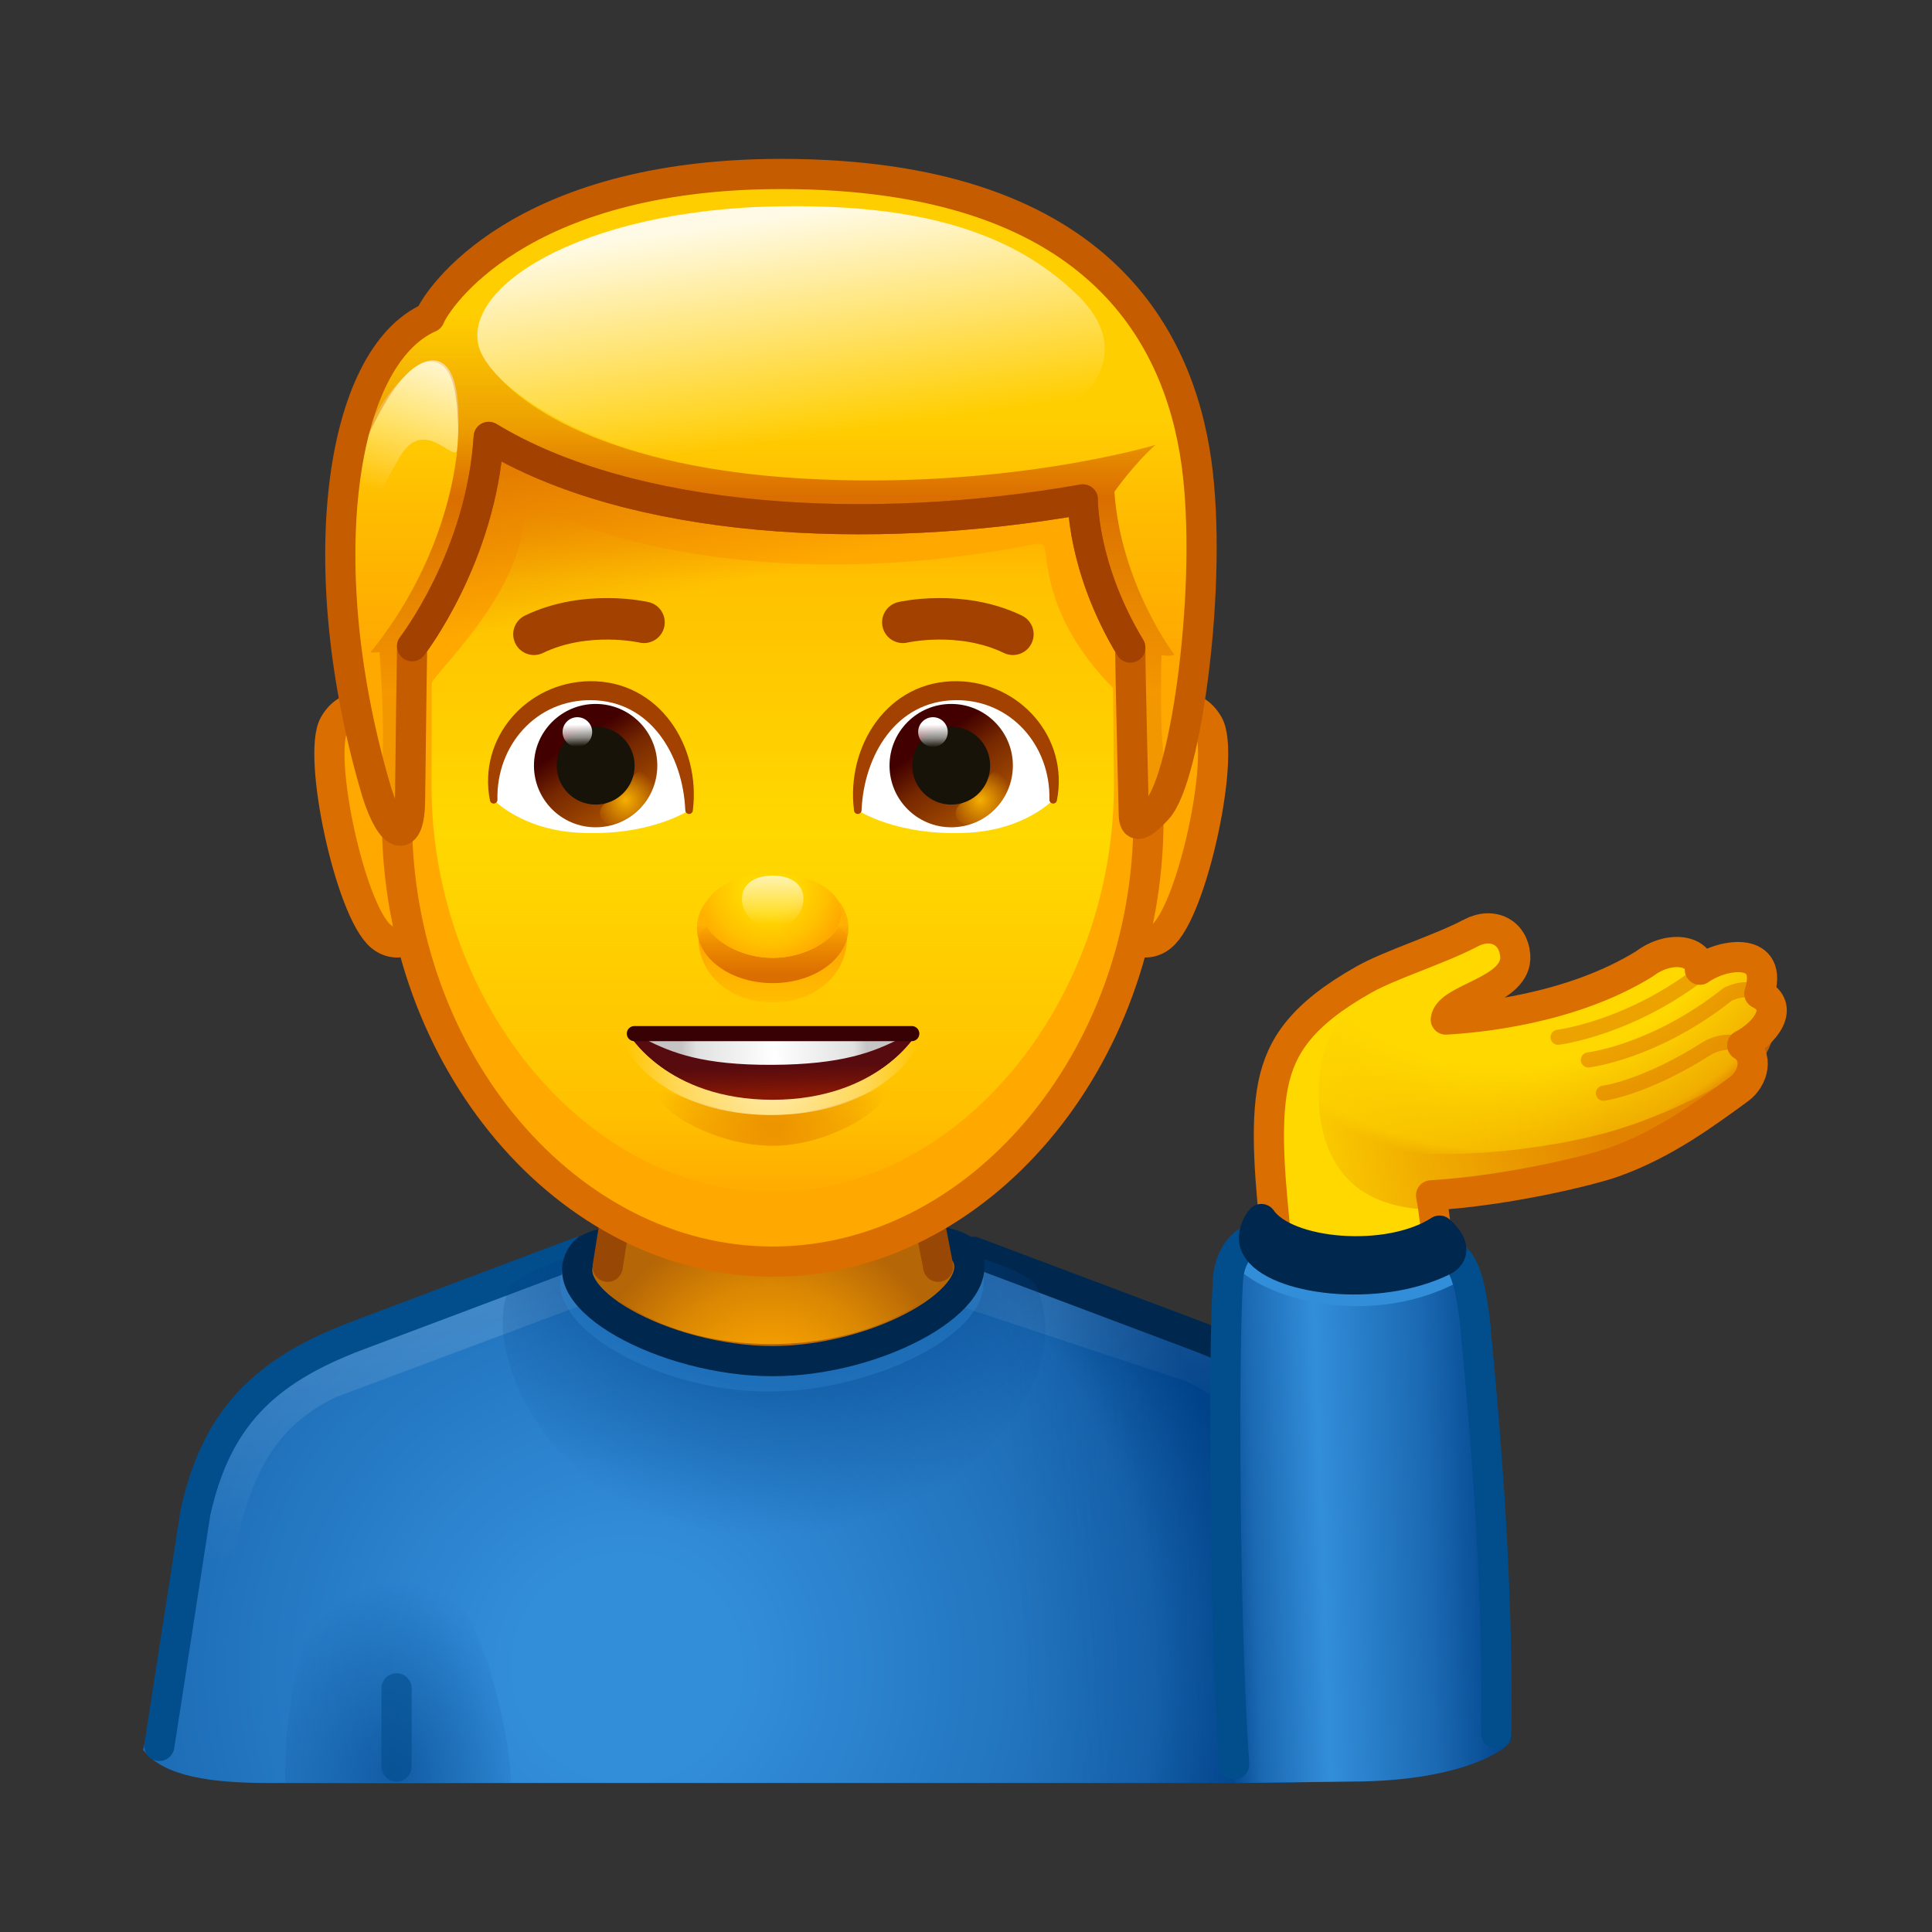 <svg xmlns="http://www.w3.org/2000/svg" xmlns:xlink="http://www.w3.org/1999/xlink" viewBox="0 0 512 512" width="512" height="512" style="width: 100%; height: 100%; transform: translate3d(0,0,0); content-visibility: visible;" preserveAspectRatio="xMidYMid meet"><rect x="0" y="0" width="512" height="512" fill="#333333" stroke="none"/><defs><clipPath id="__lottie_element_2"><rect width="512" height="512" x="0" y="0"></rect></clipPath><linearGradient id="__lottie_element_6" spreadMethod="pad" gradientUnits="userSpaceOnUse" x1="80.512" y1="40.75" x2="167.198" y2="25.959"><stop offset="0%" stop-color="rgb(219,110,0)" stop-opacity="0"></stop><stop offset="42%" stop-color="rgb(219,110,0)" stop-opacity="0.5"></stop><stop offset="100%" stop-color="rgb(219,110,0)" stop-opacity="1"></stop></linearGradient><radialGradient id="__lottie_element_7" spreadMethod="pad" gradientUnits="userSpaceOnUse" cx="142.012" cy="-43" r="95.633" fx="142.012" fy="-43"><stop offset="73%" stop-color="rgb(255,216,0)" stop-opacity="1"></stop><stop offset="96%" stop-color="rgb(255,216,0)" stop-opacity="0.5"></stop><stop offset="100%" stop-color="rgb(255,216,0)" stop-opacity="0"></stop></radialGradient><linearGradient id="__lottie_element_11" spreadMethod="pad" gradientUnits="userSpaceOnUse" x1="142.762" y1="143" x2="66.688" y2="145.653"><stop offset="0%" stop-color="rgb(0,66,137)"></stop><stop offset="26%" stop-color="rgb(26,104,177)"></stop><stop offset="64%" stop-color="rgb(51,142,218)"></stop><stop offset="88%" stop-color="rgb(26,104,177)"></stop><stop offset="100%" stop-color="rgb(0,66,137)"></stop></linearGradient><linearGradient id="__lottie_element_15" spreadMethod="pad" gradientUnits="userSpaceOnUse" x1="-51.238" y1="-5" x2="-51.238" y2="13.731"><stop offset="0%" stop-color="rgb(255,168,0)" stop-opacity="1"></stop><stop offset="66%" stop-color="rgb(255,168,0)" stop-opacity="0.5"></stop><stop offset="100%" stop-color="rgb(255,168,0)" stop-opacity="0"></stop></linearGradient><linearGradient id="__lottie_element_16" spreadMethod="pad" gradientUnits="userSpaceOnUse" x1="-51.238" y1="4" x2="-51.238" y2="-14.568"><stop offset="10%" stop-color="rgb(219,110,0)" stop-opacity="1"></stop><stop offset="51%" stop-color="rgb(219,110,0)" stop-opacity="0.5"></stop><stop offset="80%" stop-color="rgb(219,110,0)" stop-opacity="0"></stop></linearGradient><radialGradient id="__lottie_element_17" spreadMethod="pad" gradientUnits="userSpaceOnUse" cx="-52.238" cy="-21" r="20.677" fx="-52.238" fy="-21"><stop offset="36%" stop-color="rgb(255,168,0)" stop-opacity="0"></stop><stop offset="74%" stop-color="rgb(255,168,0)" stop-opacity="0.5"></stop><stop offset="100%" stop-color="rgb(255,168,0)" stop-opacity="1"></stop></radialGradient><linearGradient id="__lottie_element_18" spreadMethod="pad" gradientUnits="userSpaceOnUse" x1="-51.238" y1="-24" x2="-51.238" y2="-10.991"><stop offset="0%" stop-color="rgb(255,255,255)" stop-opacity="1"></stop><stop offset="50%" stop-color="rgb(255,255,255)" stop-opacity="0.5"></stop><stop offset="100%" stop-color="rgb(255,255,255)" stop-opacity="0"></stop></linearGradient><linearGradient id="__lottie_element_22" spreadMethod="pad" gradientUnits="userSpaceOnUse" x1="-52.238" y1="-152" x2="-52.238" y2="-83.958"><stop offset="10%" stop-color="rgb(255,169,0)" stop-opacity="0"></stop><stop offset="47%" stop-color="rgb(255,169,0)" stop-opacity="0.5"></stop><stop offset="100%" stop-color="rgb(255,169,0)" stop-opacity="1"></stop></linearGradient><linearGradient id="__lottie_element_23" spreadMethod="pad" gradientUnits="userSpaceOnUse" x1="-67.238" y1="-196.25" x2="-58.766" y2="-137.583"><stop offset="0%" stop-color="rgb(255,255,255)" stop-opacity="1"></stop><stop offset="50%" stop-color="rgb(255,255,255)" stop-opacity="0.5"></stop><stop offset="100%" stop-color="rgb(255,255,255)" stop-opacity="0"></stop></linearGradient><linearGradient id="__lottie_element_24" spreadMethod="pad" gradientUnits="userSpaceOnUse" x1="-139.238" y1="-164" x2="-152.181" y2="-124.422"><stop offset="0%" stop-color="rgb(255,255,255)" stop-opacity="1"></stop><stop offset="50%" stop-color="rgb(255,255,255)" stop-opacity="0.5"></stop><stop offset="100%" stop-color="rgb(255,255,255)" stop-opacity="0"></stop></linearGradient><linearGradient id="__lottie_element_25" spreadMethod="pad" gradientUnits="userSpaceOnUse" x1="-52.238" y1="-62" x2="-52.238" y2="-200.148"><stop offset="7%" stop-color="rgb(218,110,0)" stop-opacity="0.3"></stop><stop offset="26%" stop-color="rgb(218,110,0)" stop-opacity="0.65"></stop><stop offset="45%" stop-color="rgb(218,110,0)" stop-opacity="1"></stop><stop offset="58%" stop-color="rgb(218,110,0)" stop-opacity="0.5"></stop><stop offset="80%" stop-color="rgb(218,110,0)" stop-opacity="0"></stop></linearGradient><radialGradient id="__lottie_element_29" spreadMethod="pad" gradientUnits="userSpaceOnUse" cx="-51.238" cy="41" r="31.088" fx="-51.238" fy="41"><stop offset="10%" stop-color="rgb(219,110,0)" stop-opacity="1"></stop><stop offset="66%" stop-color="rgb(219,110,0)" stop-opacity="0.5"></stop><stop offset="100%" stop-color="rgb(219,110,0)" stop-opacity="0"></stop></radialGradient><radialGradient id="__lottie_element_30" spreadMethod="pad" gradientUnits="userSpaceOnUse" cx="-51.488" cy="29" r="39.519" fx="-51.488" fy="29"><stop offset="0%" stop-color="rgb(255,255,255)" stop-opacity="1"></stop><stop offset="62%" stop-color="rgb(255,255,255)" stop-opacity="0.5"></stop><stop offset="100%" stop-color="rgb(255,255,255)" stop-opacity="0"></stop></radialGradient><linearGradient id="__lottie_element_31" spreadMethod="pad" gradientUnits="userSpaceOnUse" x1="-51.238" y1="34" x2="-51.484" y2="24.955"><stop offset="0%" stop-color="rgb(88,11,14)" stop-opacity="0"></stop><stop offset="36%" stop-color="rgb(88,11,14)" stop-opacity="0.5"></stop><stop offset="80%" stop-color="rgb(88,11,14)" stop-opacity="1"></stop></linearGradient><linearGradient id="__lottie_element_32" spreadMethod="pad" gradientUnits="userSpaceOnUse" x1="-75.363" y1="23" x2="-26.294" y2="22.314"><stop offset="0%" stop-color="rgb(198,196,196)"></stop><stop offset="8%" stop-color="rgb(226,225,225)"></stop><stop offset="50%" stop-color="rgb(255,255,255)"></stop><stop offset="93%" stop-color="rgb(226,225,225)"></stop><stop offset="100%" stop-color="rgb(198,196,196)"></stop></linearGradient><linearGradient id="__lottie_element_36" spreadMethod="pad" gradientUnits="userSpaceOnUse" x1="-7.613" y1="-60.5" x2="6.246" y2="-40.501"><stop offset="0%" stop-color="rgb(66,0,0)"></stop><stop offset="37%" stop-color="rgb(118,40,0)"></stop><stop offset="100%" stop-color="rgb(170,80,0)"></stop></linearGradient><radialGradient id="__lottie_element_37" spreadMethod="pad" gradientUnits="userSpaceOnUse" cx="3.762" cy="-44" r="8.717" fx="3.762" fy="-44"><stop offset="0%" stop-color="rgb(246,175,0)" stop-opacity="1"></stop><stop offset="50%" stop-color="rgb(246,175,0)" stop-opacity="0.5"></stop><stop offset="100%" stop-color="rgb(246,175,0)" stop-opacity="0"></stop></radialGradient><linearGradient id="__lottie_element_38" spreadMethod="pad" gradientUnits="userSpaceOnUse" x1="-9.238" y1="-64" x2="-9.171" y2="-57.903"><stop offset="0%" stop-color="rgb(255,255,255)" stop-opacity="1"></stop><stop offset="60%" stop-color="rgb(255,255,255)" stop-opacity="0.5"></stop><stop offset="100%" stop-color="rgb(255,255,255)" stop-opacity="0"></stop></linearGradient><linearGradient id="__lottie_element_39" spreadMethod="pad" gradientUnits="userSpaceOnUse" x1="-101.988" y1="-60.5" x2="-89.254" y2="-40.501"><stop offset="0%" stop-color="rgb(66,0,0)"></stop><stop offset="37%" stop-color="rgb(118,40,0)"></stop><stop offset="100%" stop-color="rgb(170,80,0)"></stop></linearGradient><radialGradient id="__lottie_element_40" spreadMethod="pad" gradientUnits="userSpaceOnUse" cx="-90.238" cy="-44" r="8.717" fx="-90.238" fy="-44"><stop offset="0%" stop-color="rgb(246,175,0)" stop-opacity="1"></stop><stop offset="50%" stop-color="rgb(246,175,0)" stop-opacity="0.5"></stop><stop offset="100%" stop-color="rgb(246,175,0)" stop-opacity="0"></stop></radialGradient><linearGradient id="__lottie_element_41" spreadMethod="pad" gradientUnits="userSpaceOnUse" x1="-103.238" y1="-64" x2="-103.08" y2="-58.2"><stop offset="0%" stop-color="rgb(255,255,255)" stop-opacity="1"></stop><stop offset="60%" stop-color="rgb(255,255,255)" stop-opacity="0.5"></stop><stop offset="100%" stop-color="rgb(255,255,255)" stop-opacity="0"></stop></linearGradient><linearGradient id="__lottie_element_48" spreadMethod="pad" gradientUnits="userSpaceOnUse" x1="-51.238" y1="-132.5" x2="-51.238" y2="62.288"><stop offset="6%" stop-color="rgb(255,216,0)" stop-opacity="0"></stop><stop offset="15%" stop-color="rgb(255,216,0)" stop-opacity="0.5"></stop><stop offset="50%" stop-color="rgb(255,216,0)" stop-opacity="1"></stop><stop offset="88%" stop-color="rgb(255,216,0)" stop-opacity="0.5"></stop><stop offset="100%" stop-color="rgb(255,216,0)" stop-opacity="0"></stop></linearGradient><linearGradient id="__lottie_element_49" spreadMethod="pad" gradientUnits="userSpaceOnUse" x1="-74.238" y1="-157.5" x2="-57.607" y2="-77.355"><stop offset="0%" stop-color="rgb(219,110,0)" stop-opacity="1"></stop><stop offset="38%" stop-color="rgb(219,110,0)" stop-opacity="0.5"></stop><stop offset="70%" stop-color="rgb(219,110,0)" stop-opacity="0"></stop></linearGradient><radialGradient id="__lottie_element_56" spreadMethod="pad" gradientUnits="userSpaceOnUse" cx="-51.988" cy="118" r="50.125" fx="-51.988" fy="118"><stop offset="20%" stop-color="rgb(255,168,0)" stop-opacity="1"></stop><stop offset="66%" stop-color="rgb(255,168,0)" stop-opacity="0.5"></stop><stop offset="100%" stop-color="rgb(255,168,0)" stop-opacity="0"></stop></radialGradient><radialGradient id="__lottie_element_60" spreadMethod="pad" gradientUnits="userSpaceOnUse" cx="-89.738" cy="186" r="168.412" fx="-89.738" fy="186"><stop offset="17%" stop-color="rgb(51,142,218)"></stop><stop offset="83%" stop-color="rgb(26,104,177)"></stop><stop offset="100%" stop-color="rgb(0,66,137)"></stop></radialGradient><linearGradient id="__lottie_element_61" spreadMethod="pad" gradientUnits="userSpaceOnUse" x1="11.012" y1="145.25" x2="146.47" y2="136.413"><stop offset="0%" stop-color="rgb(0,66,137)" stop-opacity="0"></stop><stop offset="60%" stop-color="rgb(0,66,137)" stop-opacity="0.5"></stop><stop offset="100%" stop-color="rgb(0,66,137)" stop-opacity="1"></stop></linearGradient><linearGradient id="__lottie_element_62" spreadMethod="pad" gradientUnits="userSpaceOnUse" x1="-70.238" y1="58" x2="-59.673" y2="139.435"><stop offset="0%" stop-color="rgb(255,255,255)" stop-opacity="1"></stop><stop offset="50%" stop-color="rgb(255,255,255)" stop-opacity="0.5"></stop><stop offset="100%" stop-color="rgb(255,255,255)" stop-opacity="0"></stop></linearGradient><radialGradient id="__lottie_element_63" spreadMethod="pad" gradientUnits="userSpaceOnUse" cx="-151.238" cy="215" r="35.314" fx="-151.238" fy="215"><stop offset="0%" stop-color="rgb(0,66,137)" stop-opacity="1"></stop><stop offset="50%" stop-color="rgb(0,66,137)" stop-opacity="0.5"></stop><stop offset="100%" stop-color="rgb(0,66,137)" stop-opacity="0"></stop></radialGradient><radialGradient id="__lottie_element_64" spreadMethod="pad" gradientUnits="userSpaceOnUse" cx="-52.238" cy="58" r="92.86" fx="-52.238" fy="58"><stop offset="0%" stop-color="rgb(0,66,137)" stop-opacity="1"></stop><stop offset="50%" stop-color="rgb(0,66,137)" stop-opacity="0.5"></stop><stop offset="100%" stop-color="rgb(0,66,137)" stop-opacity="0"></stop></radialGradient></defs><g clip-path="url(#__lottie_element_2)"><g style="display: block;" transform="matrix(1,0,0,1,256,256)" opacity="1"><g opacity="1" transform="matrix(1,0,0,1,0,0)"><g opacity="1" transform="matrix(1,0,0,1,0,0)"><path fill="url(#__lottie_element_60)" fill-opacity="1" d=" M78.58,216.519 C78.58,216.519 -186.058,216.519 -186.058,216.519 C-199.396,216.38 -212.441,215.033 -218.065,207.752 C-218.065,207.752 -204.207,144.796 -204.207,144.796 C-201.562,124.933 -192.135,112.016 -176.901,105.046 C-176.901,105.046 -102.298,75.743 -102.298,75.743 C-102.298,75.743 -95.248,104.714 -50.155,104.714 C-5.214,104.714 -0.167,77.907 -0.167,77.907 C-0.167,77.907 69.836,103.056 69.836,103.056 C88.961,108.896 103.097,123.406 106.439,141.748 C106.439,141.748 118.506,210.792 118.506,210.792 C104.865,215.899 91.397,216.524 78.58,216.519z"></path></g><g opacity="1" transform="matrix(1,0,0,1,0,0)"><path fill="url(#__lottie_element_61)" fill-opacity="1" d=" M12.71,216.519 C16.851,216.614 88.391,217.922 118.616,212.914 C118.616,212.914 107.553,145.719 107.553,145.719 C101.645,123.485 90.016,109.415 73.352,102.531 C73.352,102.531 5.645,76.666 5.645,76.666 C5.645,76.666 12.71,216.519 12.71,216.519z"></path></g><g opacity="1" transform="matrix(1,0,0,1,0,0)"><path fill="url(#__lottie_element_62)" fill-opacity="0.2" d=" M96.702,194.631 C96.702,194.631 90.198,165.135 90.183,165.049 C85.33,138.106 76.073,117.963 58.147,109.985 C58.147,109.985 -7.219,88.309 -7.219,88.309 C-7.219,88.309 -97.712,88.325 -97.712,88.325 C-97.712,88.325 -167,114.271 -167,114.271 C-185.459,123.195 -190.972,138.105 -195.825,165.049 C-195.84,165.135 -201.272,194.631 -201.272,194.631 C-201.914,197.542 -212.299,194.568 -211.657,191.657 C-211.657,191.657 -205.217,162.459 -205.217,162.459 C-199.66,131.755 -195.915,116.119 -169.882,103.957 C-169.845,103.94 -99.765,77.655 -99.765,77.655 C-99.328,77.468 -5.613,76.379 -5.177,76.564 C-5.177,76.564 60.987,99.651 61.026,99.669 C87.058,111.831 95.09,131.756 100.647,162.459 C100.647,162.459 107.087,191.657 107.087,191.657 C107.729,194.568 97.234,197.045 96.702,194.631z"></path></g></g><g opacity="1" transform="matrix(1,0,0,1,0,0)"><path stroke-linecap="round" stroke-linejoin="round" fill-opacity="0" stroke="rgb(2,77,140)" stroke-opacity="1" stroke-width="8" d=" M-213.778,206.681 C-213.778,206.681 -204.207,144.796 -204.207,144.796 C-198.707,120.16 -186.388,107.401 -161.294,97.942 C-161.294,97.942 -102.298,75.743 -102.298,75.743"></path></g><g opacity="1" transform="matrix(1,0,0,1.452,0,-97.936)"><path fill="url(#__lottie_element_63)" fill-opacity="0.6" d=" M-120.71,216.519 C-120.71,216.519 -180.476,216.519 -180.476,216.519 C-180.476,199.197 -174.573,174.562 -151.001,174.562 C-128.685,174.562 -119.813,212.038 -120.71,216.519z"></path></g><g opacity="1" transform="matrix(1,0,0,1,0,0)"><path stroke-linecap="round" stroke-linejoin="round" fill-opacity="0" stroke="rgb(2,77,140)" stroke-opacity="0.6" stroke-width="8" d=" M-150.911,191.434 C-150.911,191.434 -150.911,212.138 -150.911,212.138"></path></g><g opacity="1" transform="matrix(1,0,0,1,0,0)"><path stroke-linecap="round" stroke-linejoin="round" fill-opacity="0" stroke="rgb(0,40,79)" stroke-opacity="1" stroke-width="8" d=" M114.516,207.752 C114.516,207.752 103.873,144.796 103.873,144.796 C98.373,120.16 86.055,107.401 60.961,97.942 C60.961,97.942 1.964,75.743 1.964,75.743"></path></g><g opacity="1" transform="matrix(1,0,0,1,0,0)"><path fill="url(#__lottie_element_64)" fill-opacity="1" d=" M18.449,84.519 C30.865,110.875 -2.807,149.457 -52.643,151.469 C-105.914,153.62 -130.669,102.66 -120.572,84.546 C-116.965,80.098 -91.242,70.224 -51.845,70.224 C-12.448,70.224 15.285,79.701 18.449,84.519z"></path></g><g opacity="1" transform="matrix(1,0,0,1,0,0)"><path stroke-linecap="round" stroke-linejoin="round" fill-opacity="0" stroke="rgb(51,142,218)" stroke-opacity="0.3" stroke-width="8" d=" M-0.545,79.779 C7.32,91.525 -23.294,108.77 -52.335,108.77 C-81.376,108.77 -109.924,91.04 -102.298,80.101 C-99.912,76.678 -81.42,74.28 -52.379,74.28 C-23.338,74.28 -2.877,76.296 -0.545,79.779z"></path></g></g><g style="display: block;" transform="matrix(1,0,0,1,256,256)" opacity="1"><g opacity="1" transform="matrix(1,0,0,1,0,0)"><path fill="rgb(181,102,6)" fill-opacity="1" d=" M-0.339,75.723 C7.394,87.469 -22.708,104.714 -51.263,104.714 C-79.818,104.714 -111.231,87.469 -101.101,75.743 C-98.392,72.607 -79.861,70.224 -51.306,70.224 C-22.751,70.224 -2.632,72.24 -0.339,75.723z"></path><path stroke-linecap="round" stroke-linejoin="round" fill-opacity="0" stroke="rgb(0,40,79)" stroke-opacity="1" stroke-width="8" d=" M-0.339,75.723 C7.394,87.469 -22.708,104.714 -51.263,104.714 C-79.818,104.714 -111.231,87.469 -101.101,75.743 C-98.392,72.607 -79.861,70.224 -51.306,70.224 C-22.751,70.224 -2.632,72.24 -0.339,75.723z"></path></g><g opacity="1" transform="matrix(1,0,0,1,0,0)"><g opacity="1" transform="matrix(1,0,0,1,0,0)"><path fill="rgb(181,102,6)" fill-opacity="1" d=" M-94.966,79.705 C-94.966,79.705 -91.83,60.065 -91.83,60.065 C-91.83,60.065 -11.161,60.065 -11.161,60.065 C-11.161,60.065 -7.363,79.705 -7.363,79.705"></path><path stroke-linecap="round" stroke-linejoin="round" fill-opacity="0" stroke="rgb(153,71,4)" stroke-opacity="1" stroke-width="8" d=" M-94.966,79.705 C-94.966,79.705 -91.83,60.065 -91.83,60.065 C-91.83,60.065 -11.161,60.065 -11.161,60.065 C-11.161,60.065 -7.363,79.705 -7.363,79.705"></path></g><g opacity="1" transform="matrix(1,0,0,1,0,0)"><path fill="url(#__lottie_element_56)" fill-opacity="1" d=" M-91.979,63.303 C-91.979,63.303 -98.48,82.586 -98.48,82.586 C-77.515,106.191 -25.922,105.755 -4.931,83.135 C-4.931,83.135 -10.798,60.007 -10.798,60.007 C-10.798,60.007 -91.979,63.303 -91.979,63.303z"></path></g></g></g><g style="display: block;" transform="matrix(1,0,0,1,256,256)" opacity="1"><g opacity="1" transform="matrix(1,0,0,1,0,0)"><path fill="rgb(255,168,0)" fill-opacity="1" d=" M-152.757,-66.251 C-152.757,-66.251 -162.375,-72.789 -167.431,-64.028 C-172.056,-56.014 -163.217,-14.586 -155.052,-7.867 C-150.029,-3.734 -144.592,-8.833 -144.592,-8.833 C-141.279,-11.099 -146.655,-57.94 -152.757,-66.251z"></path><path stroke-linecap="round" stroke-linejoin="round" fill-opacity="0" stroke="rgb(219,110,0)" stroke-opacity="1" stroke-width="8" d=" M-152.757,-66.251 C-152.757,-66.251 -162.375,-72.789 -167.431,-64.028 C-172.056,-56.014 -163.217,-14.586 -155.052,-7.867 C-150.029,-3.734 -144.592,-8.833 -144.592,-8.833 C-141.279,-11.099 -146.655,-57.94 -152.757,-66.251z"></path></g><g opacity="1" transform="matrix(1,0,0,1,0,0)"><path fill="rgb(255,168,0)" fill-opacity="1" d=" M49.541,-66.251 C49.541,-66.251 59.159,-72.789 64.215,-64.028 C68.84,-56.014 60.001,-14.586 51.836,-7.867 C46.813,-3.734 41.375,-8.833 41.375,-8.833 C38.062,-11.099 43.439,-57.94 49.541,-66.251z"></path><path stroke-linecap="round" stroke-linejoin="round" fill-opacity="0" stroke="rgb(219,110,0)" stroke-opacity="1" stroke-width="8" d=" M49.541,-66.251 C49.541,-66.251 59.159,-72.789 64.215,-64.028 C68.84,-56.014 60.001,-14.586 51.836,-7.867 C46.813,-3.734 41.375,-8.833 41.375,-8.833 C38.062,-11.099 43.439,-57.94 49.541,-66.251z"></path></g></g><g style="display: block;" transform="matrix(1,0,0,1,256,256)" opacity="1"><g opacity="1" transform="matrix(1,0,0,1,0,0)"><path fill="rgb(255,169,0)" fill-opacity="1" d=" M48.354,-38.86 C48.354,24.723 3.208,78.34 -51.227,78.34 C-105.662,78.34 -150.807,24.723 -150.807,-38.86 C-160.823,-144.562 -105.048,-187.093 -51.227,-187.093 C1.183,-187.093 48.354,-170.508 48.354,-38.86z"></path></g><g opacity="1" transform="matrix(1,0,0,1,0,0)"><g opacity="1" transform="matrix(1,0,0,1,0,0)"><path fill="url(#__lottie_element_48)" fill-opacity="1" d=" M38.959,-73.663 C21.881,-91.008 21.735,-105.856 20.91,-110.533 C20.743,-111.481 19.827,-112.109 18.883,-111.921 C-55.545,-97.09 -105.439,-116.167 -114.387,-122.697 C-115.425,-123.455 -117.143,-122.855 -117.095,-121.571 C-116.283,-100.03 -140.487,-78.131 -141.599,-74.963 C-141.616,-73.707 -141.654,-49.457 -141.654,-47.926 C-141.654,9.415 -100.659,59.849 -51.227,59.849 C-1.795,59.849 39.201,9.415 39.201,-47.926 C39.201,-52.975 38.983,-72.827 38.959,-73.663z"></path></g></g><g opacity="1" transform="matrix(1,0,0,1,0,0)"><path fill="url(#__lottie_element_49)" fill-opacity="1" d=" M48.354,-38.86 C48.354,24.723 3.208,78.34 -51.227,78.34 C-105.662,78.34 -150.807,24.723 -150.807,-38.86 C-160.823,-144.562 -105.048,-187.093 -51.227,-187.093 C1.183,-187.093 48.354,-170.508 48.354,-38.86z"></path></g><g opacity="1" transform="matrix(1,0,0,1,0,0)"><path stroke-linecap="round" stroke-linejoin="round" fill-opacity="0" stroke="rgb(218,110,0)" stroke-opacity="1" stroke-width="8" d=" M48.354,-38.86 C48.354,24.723 3.208,78.34 -51.227,78.34 C-105.662,78.34 -150.807,24.723 -150.807,-38.86 C-160.823,-144.562 -105.048,-187.093 -51.227,-187.093 C1.183,-187.093 48.354,-170.508 48.354,-38.86z"></path></g></g><g style="display: block;" transform="matrix(1,0,0,1,256,256)" opacity="1"><g opacity="1" transform="matrix(1,0,0,1,0,0)"><path stroke-linecap="round" stroke-linejoin="round" fill-opacity="0" stroke="rgb(163,65,0)" stroke-opacity="1" stroke-width="11" d=" M-16.735,-91.078 C-16.735,-91.078 -1.437,-94.609 12.424,-87.911"></path></g><g opacity="1" transform="matrix(1,0,0,1,0,0)"><path stroke-linecap="round" stroke-linejoin="round" fill-opacity="0" stroke="rgb(163,65,0)" stroke-opacity="1" stroke-width="11" d=" M-85.335,-91.078 C-85.335,-91.078 -100.635,-94.609 -114.495,-87.911"></path></g></g><g style="display: block;" transform="matrix(1,0,0,1,256,256)" opacity="1"><g opacity="1" transform="matrix(1,0,0,1,0,0)"><path fill="rgb(255,255,255)" fill-opacity="1" d=" M-28.678,-41.29 C-28.678,-41.29 -30.038,-56.929 -18.944,-67.093 C-9.413,-75.825 8.531,-74.969 17.524,-63.781 C24.847,-54.671 23.103,-44.051 23.103,-44.051 C23.103,-44.051 15.793,-36.189 0.787,-35.333 C-18.304,-34.243 -28.678,-41.29 -28.678,-41.29z"></path></g><g opacity="1" transform="matrix(1,0,0,1,0,0)"><g opacity="1" transform="matrix(1,0,0,1,0,0)"><path fill="url(#__lottie_element_36)" fill-opacity="1" d=" M12.424,-53.104 C12.424,-44.077 5.106,-36.759 -3.921,-36.759 C-12.948,-36.759 -20.266,-44.077 -20.266,-53.104 C-20.266,-62.131 -12.948,-69.449 -3.921,-69.449 C5.106,-69.449 12.424,-62.131 12.424,-53.104z"></path></g><g opacity="1" transform="matrix(1,0,0,1,0,0)"><g opacity="1" transform="matrix(1,0,0,1,0,0)"><path fill="url(#__lottie_element_37)" fill-opacity="1" d=" M0.267,-37.504 C-1.01,-37.504 -2.194,-38.329 -2.59,-39.614 C-3.077,-41.192 -2.192,-42.865 -0.614,-43.351 C2.404,-44.282 4.807,-46.627 5.813,-49.624 C6.339,-51.19 8.037,-52.031 9.599,-51.507 C11.165,-50.982 12.008,-49.286 11.482,-47.721 C9.865,-42.904 6.002,-39.135 1.148,-37.638 C0.855,-37.547 0.558,-37.504 0.267,-37.504z"></path></g></g><g opacity="1" transform="matrix(1,0,0,1,0,0)"><path fill="rgb(24,19,9)" fill-opacity="1" d=" M6.409,-53.104 C6.409,-47.399 1.784,-42.774 -3.921,-42.774 C-9.626,-42.774 -14.251,-47.399 -14.251,-53.104 C-14.251,-58.809 -9.626,-63.434 -3.921,-63.434 C1.784,-63.434 6.409,-58.809 6.409,-53.104z"></path></g><g opacity="1" transform="matrix(1,0,0,1,0,0)"><path fill="url(#__lottie_element_38)" fill-opacity="1" d=" M-4.909,-62.779 C-4.385,-60.015 -6.763,-57.637 -9.527,-58.161 C-11.062,-58.452 -12.318,-59.708 -12.609,-61.243 C-13.133,-64.007 -10.755,-66.385 -7.991,-65.861 C-6.456,-65.57 -5.2,-64.314 -4.909,-62.779z"></path></g></g><g opacity="1" transform="matrix(1,0,0,1,0,0)"><path fill="rgb(163,65,0)" fill-opacity="1" d=" M-28.678,-41.29 C-30.789,-57.804 -20.113,-74.728 -2.335,-74.478 C13.65,-74.253 26.274,-60.085 23.103,-44.051 C23.449,-58.939 12.453,-71.632 -2.811,-71.449 C-19.205,-71.253 -28.064,-56.264 -28.678,-41.29z"></path><path stroke-linecap="round" stroke-linejoin="round" fill-opacity="0" stroke="rgb(163,65,0)" stroke-opacity="1" stroke-width="2" d=" M-28.678,-41.29 C-30.789,-57.804 -20.113,-74.728 -2.335,-74.478 C13.65,-74.253 26.274,-60.085 23.103,-44.051 C23.449,-58.939 12.453,-71.632 -2.811,-71.449 C-19.205,-71.253 -28.064,-56.264 -28.678,-41.29z"></path></g><g opacity="1" transform="matrix(1,0,0,1,0,0)"><path fill="rgb(255,255,255)" fill-opacity="1" d=" M-73.393,-41.29 C-73.393,-41.29 -72.033,-56.929 -83.127,-67.093 C-92.658,-75.825 -110.601,-74.969 -119.594,-63.781 C-126.917,-54.671 -125.173,-44.051 -125.173,-44.051 C-125.173,-44.051 -117.863,-36.189 -102.857,-35.333 C-83.766,-34.243 -73.393,-41.29 -73.393,-41.29z"></path></g><g opacity="1" transform="matrix(1,0,0,1,0,0)"><g opacity="1" transform="matrix(1,0,0,1,0,0)"><path fill="url(#__lottie_element_39)" fill-opacity="1" d=" M-81.805,-53.104 C-81.805,-44.077 -89.123,-36.759 -98.15,-36.759 C-107.177,-36.759 -114.495,-44.077 -114.495,-53.104 C-114.495,-62.131 -107.177,-69.449 -98.15,-69.449 C-89.123,-69.449 -81.805,-62.131 -81.805,-53.104z"></path></g><g opacity="1" transform="matrix(1,0,0,1,0,0)"><g opacity="1" transform="matrix(1,0,0,1,0,0)"><path fill="url(#__lottie_element_40)" fill-opacity="1" d=" M-94.027,-37.504 C-95.304,-37.504 -96.487,-38.329 -96.883,-39.614 C-97.37,-41.192 -96.485,-42.865 -94.907,-43.351 C-91.889,-44.282 -89.487,-46.627 -88.481,-49.624 C-87.955,-51.19 -86.257,-52.031 -84.695,-51.507 C-83.129,-50.982 -82.286,-49.286 -82.812,-47.721 C-84.429,-42.904 -88.291,-39.135 -93.145,-37.638 C-93.438,-37.547 -93.736,-37.504 -94.027,-37.504z"></path></g></g><g opacity="1" transform="matrix(1,0,0,1,0,0)"><path fill="rgb(24,19,9)" fill-opacity="1" d=" M-87.82,-53.104 C-87.82,-47.399 -92.445,-42.774 -98.15,-42.774 C-103.855,-42.774 -108.48,-47.399 -108.48,-53.104 C-108.48,-58.809 -103.855,-63.434 -98.15,-63.434 C-92.445,-63.434 -87.82,-58.809 -87.82,-53.104z"></path></g><g opacity="1" transform="matrix(1,0,0,1,0,0)"><path fill="url(#__lottie_element_41)" fill-opacity="1" d=" M-99.138,-62.779 C-98.614,-60.015 -100.992,-57.637 -103.756,-58.161 C-105.291,-58.452 -106.547,-59.708 -106.838,-61.243 C-107.362,-64.007 -104.984,-66.385 -102.22,-65.861 C-100.685,-65.57 -99.429,-64.314 -99.138,-62.779z"></path></g></g><g opacity="1" transform="matrix(1,0,0,1,0,0)"><path fill="rgb(163,65,0)" fill-opacity="1" d=" M-73.393,-41.29 C-71.282,-57.804 -81.957,-74.728 -99.735,-74.478 C-115.72,-74.253 -128.343,-60.085 -125.173,-44.051 C-125.519,-58.939 -114.524,-71.632 -99.26,-71.449 C-82.866,-71.253 -74.007,-56.264 -73.393,-41.29z"></path><path stroke-linecap="round" stroke-linejoin="round" fill-opacity="0" stroke="rgb(163,65,0)" stroke-opacity="1" stroke-width="2" d=" M-73.393,-41.29 C-71.282,-57.804 -81.957,-74.728 -99.735,-74.478 C-115.72,-74.253 -128.343,-60.085 -125.173,-44.051 C-125.519,-58.939 -114.524,-71.632 -99.26,-71.449 C-82.866,-71.253 -74.007,-56.264 -73.393,-41.29z"></path></g></g><g style="display: block;" transform="matrix(1,0,0,1,256,256)" opacity="1"><g opacity="1" transform="matrix(1,0,0,1,0,0)"><path fill="url(#__lottie_element_29)" fill-opacity="0.5" d=" M-21.302,33.759 C-21.302,37.778 -36.06,47.644 -51.262,47.644 C-66.465,47.644 -81.223,38.437 -81.223,34.57 C-81.223,30.023 -70.43,39.488 -51.685,39.488 C-32.428,39.488 -21.302,29.308 -21.302,33.759z"></path></g><g opacity="1" transform="matrix(1,0,0,1,0,0)"><path fill="url(#__lottie_element_30)" fill-opacity="0.7" d=" M-11.695,16.686 C-11.695,24.133 -24.948,39.488 -51.608,39.488 C-78.349,39.488 -91.522,24.133 -91.522,16.686 C-91.522,16.686 -11.695,16.686 -11.695,16.686z"></path></g><g opacity="1" transform="matrix(1,0,0,1,0,0)"><g opacity="1" transform="matrix(1,0,0,1,0,0)"><path fill="rgb(136,24,4)" fill-opacity="1" d=" M-89.539,17.753 C-89.539,17.753 -12.985,17.753 -12.985,17.753 C-12.985,17.753 -23.075,35.451 -51.262,35.451 C-79.449,35.451 -89.539,17.753 -89.539,17.753z"></path></g><g opacity="1" transform="matrix(1,0,0,1,0,0)"><path fill="url(#__lottie_element_31)" fill-opacity="1" d=" M-89.539,17.753 C-89.539,17.753 -12.985,17.753 -12.985,17.753 C-12.985,17.753 -23.075,35.451 -51.262,35.451 C-79.449,35.451 -89.539,17.753 -89.539,17.753z"></path></g><g opacity="1" transform="matrix(1,0,0,1,0,0)"><path fill="url(#__lottie_element_32)" fill-opacity="1" d=" M-89.539,17.753 C-89.539,17.753 -12.985,17.753 -12.985,17.753 C-12.985,17.753 -17.513,19.247 -17.513,19.247 C-24.556,22.808 -32.8,26.095 -51.262,26.193 C-69.734,26.291 -77.981,23.017 -85.023,19.415 C-85.023,19.415 -89.539,17.753 -89.539,17.753z"></path></g><g opacity="1" transform="matrix(1,0,0,1,0,0)"><path stroke-linecap="round" stroke-linejoin="round" fill-opacity="0" stroke="rgb(56,2,4)" stroke-opacity="1" stroke-width="4" d=" M-87.894,17.918 C-87.894,17.918 -14.365,17.918 -14.365,17.918"></path></g></g></g><g style="display: block;" transform="matrix(1,0,0,1,256,256)" opacity="1"><g opacity="1" transform="matrix(1,0,0,1,0,0)"><path fill="rgb(255,206,1)" fill-opacity="1" d=" M-126.483,-140.213 C-88.756,-117.328 -25.896,-113.631 30.965,-123.648 C30.965,-123.648 30.642,-105.779 43.535,-84.38 C43.522,-78.439 44.444,-40.785 44.444,-40.785 C44.444,-37.338 45.272,-35.633 50.762,-41.612 C58.361,-49.888 65.513,-101.664 61.058,-133.484 C56.262,-167.735 33.902,-209.894 -48.931,-209.898 C-118.629,-209.901 -140.231,-176.676 -142.129,-171.876 C-166.063,-161.37 -173.906,-105.719 -156.112,-45.931 C-152.206,-33.608 -147.438,-32.191 -147.33,-43.918 C-147.222,-55.645 -146.791,-84.744 -146.791,-84.744 C-146.791,-84.744 -128.473,-108.296 -126.483,-140.213z"></path></g><g opacity="1" transform="matrix(1,0,0,1,0,0)"><path fill="url(#__lottie_element_22)" fill-opacity="1" d=" M-126.237,-140.979 C-126.129,-141.901 -125.076,-142.395 -124.297,-141.87 C-117.761,-137.467 -92.433,-122.54 -47.127,-120.708 C-2.864,-118.919 22.494,-124.332 28.53,-125.825 C29.266,-126.007 29.988,-125.51 30.064,-124.767 C30.554,-120.005 32.88,-104.029 42.942,-87.367 C43.85,-85.863 44.311,-84.136 44.311,-82.387 C44.311,-82.387 44.311,-41.788 44.311,-41.788 C44.311,-40.401 45.704,-39.37 47.028,-39.846 C49.667,-40.795 53.555,-44.404 55.526,-56.901 C58.68,-76.896 65.689,-109.647 59.381,-138.606 C53.073,-167.565 31.145,-199.354 -16.516,-207.082 C-68.412,-215.497 -122.142,-205.267 -142.129,-171.876 C-146.052,-169.636 -187.401,-139.183 -151.642,-40.164 C-151.021,-38.443 -147.568,-37.72 -147.568,-39.546 C-147.568,-39.546 -148.086,-82.002 -148.086,-82.002 C-148.086,-84.177 -147.35,-86.284 -146.015,-88.018 C-141.242,-94.218 -129.622,-111.924 -126.237,-140.979z"></path></g><g opacity="1" transform="matrix(1,0,0,1,0,0)"><path fill="url(#__lottie_element_23)" fill-opacity="0.9" d=" M-49.988,-131.341 C-93.852,-131.48 -123.853,-151.403 -128.573,-162.625 C-135.488,-179.066 -102.678,-200.64 -48.936,-201.338 C-18.332,-201.737 9.089,-196.985 28.335,-178.94 C52.763,-157.115 23.306,-131.109 -49.988,-131.341z"></path></g><g opacity="1" transform="matrix(1,0,0,1,0,0)"><path fill="url(#__lottie_element_24)" fill-opacity="0.9" d=" M-134.82,-137.083 C-132.468,-163.604 -141.706,-163.45 -148.429,-156.653 C-161.762,-143.173 -162.611,-129.558 -162.325,-115.944 C-162.214,-110.648 -156.894,-122.914 -150.186,-134.716 C-143.599,-146.304 -135.224,-132.524 -134.82,-137.083z"></path></g><g opacity="1" transform="matrix(1,0,0,1,0,0)"><path fill="url(#__lottie_element_25)" fill-opacity="1" d=" M54.619,-52.259 C52.513,-43.471 46.612,-36.548 46.612,-37.936 C46.612,-37.936 43.535,-84.38 43.535,-84.38 C31.457,-106.689 30.558,-117.318 30.067,-122.084 C29.985,-122.828 -0.895,-115.293 -45.154,-117.083 C-90.466,-118.923 -120.483,-133.889 -127.025,-138.293 C-127.802,-138.816 -123.497,-114.327 -146.019,-85.332 C-147.357,-83.609 -148.992,-37.936 -148.992,-37.936 C-154.549,-39.539 -156.578,-47.876 -158.632,-57.427 C-151.885,-35.479 -155.413,-83.24 -155.413,-83.24 C-156.16,-82.968 -157.844,-83.104 -157.844,-83.104 C-139.159,-106.092 -134.185,-131.576 -134.596,-143.489 C-134.913,-152.676 -136.224,-157.989 -139.644,-159.666 C-151.027,-165.249 -164.315,-126.164 -164.315,-126.164 C-165.165,-153.125 -146.918,-167.004 -141.368,-170.221 C-119.075,-201.633 -68.411,-215.498 -16.516,-207.082 C31.147,-199.36 53.434,-178.465 61.058,-128.386 C57.762,-177.414 15.766,-201.5 -47.414,-201.4 C-97.124,-201.321 -117.871,-186.153 -126.014,-176.983 C-128.45,-174.24 -131.121,-167.434 -128.573,-162.625 C-120.672,-147.713 -92.907,-132.025 -43.229,-129.18 C10,-126.131 49.36,-137.837 50.188,-138.088 C44.403,-132.92 39.326,-125.681 39.326,-125.681 C41.041,-101.042 55.252,-82.449 55.252,-82.449 C53.365,-81.989 51.789,-82.385 51.789,-82.385 C51.014,-44.274 54.619,-52.259 54.619,-52.259z"></path></g><g opacity="1" transform="matrix(1,0,0,1,0,0)"><path stroke-linecap="round" stroke-linejoin="round" fill-opacity="0" stroke="rgb(197,92,0)" stroke-opacity="1" stroke-width="8" d=" M-126.483,-140.213 C-88.756,-117.328 -25.896,-113.631 30.965,-123.648 C30.965,-123.648 30.642,-105.779 43.535,-84.38 C43.522,-78.439 44.444,-40.785 44.444,-40.785 C44.444,-37.338 45.272,-35.633 50.762,-41.612 C58.361,-49.888 65.513,-101.664 61.058,-133.484 C56.262,-167.735 33.902,-209.894 -48.931,-209.898 C-118.629,-209.901 -140.231,-176.676 -142.129,-171.876 C-166.063,-161.37 -173.906,-105.719 -156.112,-45.931 C-152.206,-33.608 -147.438,-32.191 -147.33,-43.918 C-147.222,-55.645 -146.791,-84.744 -146.791,-84.744 C-146.791,-84.744 -128.473,-108.296 -126.483,-140.213z"></path></g><g opacity="1" transform="matrix(1,0,0,1,0,0)"><path stroke-linecap="round" stroke-linejoin="round" fill-opacity="0" stroke="rgb(163,65,0)" stroke-opacity="1" stroke-width="8" d=" M-146.791,-84.744 C-146.791,-84.744 -128.473,-108.296 -126.483,-140.213 C-88.756,-117.328 -25.896,-113.631 30.965,-123.648 C30.965,-123.648 30.642,-105.779 43.535,-84.38"></path></g></g><g style="display: block;" transform="matrix(1,0,0,1,256,256)" opacity="1"><g opacity="1" transform="matrix(1,0,0,1,0,0)"><path fill="url(#__lottie_element_15)" fill-opacity="1" d=" M-31.569,-7.128 C-31.569,1.578 -39.28,9.664 -51.227,9.664 C-63.174,9.664 -70.884,1.578 -70.884,-7.128 C-70.884,-15.834 -31.569,-15.834 -31.569,-7.128z"></path></g><g opacity="1" transform="matrix(1,0,0,1,0,0)"><path fill="rgb(255,168,0)" fill-opacity="0.8" d=" M-31.157,-10.09 C-31.157,-2.013 -40.143,4.535 -51.227,4.535 C-62.311,4.535 -71.296,-2.013 -71.296,-10.09 C-71.296,-18.167 -62.311,-24.371 -51.227,-24.371 C-40.143,-24.371 -31.157,-18.167 -31.157,-10.09z"></path></g><g opacity="1" transform="matrix(1,0,0,1,0,0)"><path fill="url(#__lottie_element_16)" fill-opacity="1" d=" M-31.157,-10.09 C-31.157,-2.013 -40.143,4.535 -51.227,4.535 C-62.311,4.535 -71.296,-2.013 -71.296,-10.09 C-71.296,-18.167 -62.311,-24.371 -51.227,-24.371 C-40.143,-24.371 -31.157,-18.167 -31.157,-10.09z"></path></g><g opacity="1" transform="matrix(1,0,0,1,0,0)"><path fill="rgb(255,216,0)" fill-opacity="1" d=" M-32.961,-13.955 C-32.961,-7.942 -41.639,-2.164 -51.227,-2.164 C-60.816,-2.164 -69.492,-7.942 -69.492,-13.955 C-69.492,-19.968 -60.816,-24.67 -51.227,-24.67 C-41.639,-24.67 -32.961,-19.968 -32.961,-13.955z"></path></g><g opacity="1" transform="matrix(1,0,0,1,0,0)"><path fill="url(#__lottie_element_17)" fill-opacity="1" d=" M-32.961,-13.955 C-32.961,-7.942 -41.639,-2.164 -51.227,-2.164 C-60.816,-2.164 -69.492,-7.942 -69.492,-13.955 C-69.492,-19.968 -60.816,-24.67 -51.227,-24.67 C-41.639,-24.67 -32.961,-19.968 -32.961,-13.955z"></path></g><g opacity="1" transform="matrix(1,0,0,1,0,0)"><path fill="url(#__lottie_element_18)" fill-opacity="0.7" d=" M-43.078,-17.837 C-43.078,-13.756 -46.727,-9.918 -51.227,-9.918 C-55.727,-9.918 -59.375,-13.756 -59.375,-17.837 C-59.375,-21.918 -55.727,-23.964 -51.227,-23.964 C-46.727,-23.964 -43.078,-21.918 -43.078,-17.837z"></path></g></g><g style="display: block;" transform="matrix(1,0,0,1,256,256)" opacity="1"><g opacity="1" transform="matrix(1,0,0,1,0,0)"><path fill="url(#__lottie_element_11)" fill-opacity="1" d=" M69.638,81.29 C68.383,88.287 68.085,171.248 71.126,216.525 C71.126,216.525 101.797,216.134 101.797,216.134 C133.062,216.134 144.326,206.678 144.326,205.298 C144.326,172.611 137.867,125.246 134.766,93.151 C133.061,81.364 131.773,74.046 120.11,74.046 C108.725,78.403 95.311,78.041 79.289,71.612 C74.369,71.612 70.662,75.583 69.638,81.29z"></path></g><g opacity="1" transform="matrix(1,0,0,1,0,0)"><path stroke-linecap="round" stroke-linejoin="round" fill-opacity="0" stroke="rgb(51,142,218)" stroke-opacity="1" stroke-width="8" d=" M72.858,74.816 C77.72,83.879 107.837,92.889 130.884,78.86"></path></g><g opacity="1" transform="matrix(1,0,0,1,0,0)"><path stroke-linecap="round" stroke-linejoin="round" fill-opacity="0" stroke="rgb(2,77,140)" stroke-opacity="1" stroke-width="8" d=" M140.527,203.419 C140.961,167.303 138.603,132.869 134.766,93.151 C133.061,81.364 131.773,74.046 120.11,74.046 C106.694,78.747 93.067,77.394 79.289,71.612 C74.369,71.612 70.662,75.583 69.638,81.29 C68.383,88.287 68.005,166.305 71.046,211.582"></path></g></g><g style="display: block;" transform="matrix(1,0,0,1,256,256)" opacity="1"><g opacity="1" transform="matrix(1,0,0,1,0,0)"><path fill="rgb(255,216,0)" fill-opacity="1" d=" M79.956,31.429 C84.915,19.055 88.546,12.291 106.474,5.923 C119.405,1.33 144.393,-17.489 145.548,-2.805 C146.298,6.729 127.152,14.19 127.152,14.19 C127.152,14.19 159.635,12.814 179.809,-0.579 C186.634,-5.734 194.667,-4.015 194.483,0.987 C200.992,-3.602 214.218,-5.115 210.231,7.314 C217.27,10.834 211.725,17.895 205.699,21.007 C210.231,23.692 208.695,28.589 204.841,32.645 C187.105,51.31 144.31,61.402 121.872,60.742 C123.201,66.379 123.632,73.08 123.632,73.08 C123.632,73.08 91.075,84.978 82.276,73.08 C83.101,54.032 75.776,41.857 79.956,31.429z"></path></g><g opacity="1" transform="matrix(1,0,0,1,0,0)"><g opacity="1" transform="matrix(1,0,0,1,0,0)"><path fill="url(#__lottie_element_6)" fill-opacity="0.8" d=" M210.231,7.314 C214.218,-5.115 200.992,-3.602 194.483,0.987 C194.667,-4.015 186.633,-5.734 179.809,-0.579 C159.635,12.814 127.152,14.19 127.152,14.19 C127.152,14.19 146.298,6.729 145.548,-2.805 C144.393,-17.489 119.279,0.989 106.474,5.923 C104.008,6.873 95.422,17.554 94.144,25.7 C93.668,28.738 90.436,48.575 103.896,58.899 C120.721,70.853 147.355,61.608 174.165,51.045 C194.924,42.866 208.597,27.137 208.283,26.951 C214.309,23.839 217.27,10.834 210.231,7.314z"></path></g></g><g opacity="1" transform="matrix(1,0,0,1,0,0)"><g opacity="1" transform="matrix(1,0,0,1,0,0)"><path fill="url(#__lottie_element_7)" fill-opacity="1" d=" M210.231,7.314 C214.218,-5.115 200.992,-3.602 194.483,0.987 C194.667,-4.015 186.633,-5.734 179.809,-0.579 C159.635,12.814 127.152,14.19 127.152,14.19 C127.152,14.19 146.298,6.729 145.548,-2.805 C144.393,-17.489 119.405,1.33 106.474,5.923 C93.028,10.699 83.296,20.602 85.635,29.294 C86.434,32.264 92.453,40.401 97.489,43.678 C111.523,54.051 152.276,49.396 171.523,43.661 C192.906,37.289 208.179,26.418 207.865,26.232 C213.891,23.12 217.27,10.834 210.231,7.314z"></path></g></g><g opacity="1" transform="matrix(1,0,0,1,0,0)"><path stroke-linecap="round" stroke-linejoin="round" fill-opacity="0" stroke="rgb(218,110,0)" stroke-opacity="1" stroke-width="8" d=" M81.405,31.415 C83.494,21.244 88.958,12.871 105.539,3.546 C112.542,-0.392 125.555,-4.408 133.74,-8.725 C139.59,-11.811 145.069,-8.892 145.548,-2.805 C146.298,6.729 127.711,8.428 127.152,14.19 C135.176,13.741 160.19,11.56 179.809,-0.579 C186.633,-5.734 194.667,-4.015 194.483,0.987 C200.992,-3.602 214.218,-5.115 210.231,7.314 C217.27,10.834 211.725,17.895 205.699,21.007 C210.231,23.692 208.719,29.821 204.841,32.645 C195.847,39.195 185.016,47.254 171.478,52.052 C165.876,54.038 143.853,59.562 123.257,60.777 C124.193,65.734 124.851,72.703 124.851,72.703 C124.851,72.703 91.075,84.978 82.276,73.08 C80.698,57.978 79.145,42.42 81.405,31.415z"></path></g><g opacity="0.5" transform="matrix(1,0,0,1,0,0)"><g opacity="1" transform="matrix(1,0,0,1,0,0)"><path stroke-linecap="round" stroke-linejoin="round" fill-opacity="0" stroke="rgb(218,110,0)" stroke-opacity="1" stroke-width="4" d=" M156.904,18.89 C156.904,18.89 176.299,16.504 195.712,1.127"></path></g><g opacity="1" transform="matrix(1,0,0,1,0,0)"><path stroke-linecap="round" stroke-linejoin="round" fill-opacity="0" stroke="rgb(218,110,0)" stroke-opacity="1" stroke-width="4" d=" M164.934,24.885 C164.934,24.885 182.45,22.88 201.863,7.503 C201.863,7.503 206.876,4.867 210.231,7.314"></path></g><g opacity="1" transform="matrix(1,0,0,1,0,0)"><path stroke-linecap="round" stroke-linejoin="round" fill-opacity="0" stroke="rgb(218,110,0)" stroke-opacity="1" stroke-width="4" d=" M168.91,33.717 C168.91,33.717 179.796,32.391 196.555,21.722 C196.555,21.722 201.473,18.808 205.699,21.007"></path></g></g><g opacity="1" transform="matrix(1,0,0,1,0,0)"><path fill="rgb(0,66,137)" fill-opacity="1" d=" M78.275,67.06 C84.825,76.581 111.955,78.898 125.496,70.131 C128.243,72.507 130.241,75.912 126.759,77.961 C108.903,86.939 81.57,82.954 76.996,74.607 C75.236,71.754 77.407,67.808 78.275,67.06z"></path><path stroke-linecap="round" stroke-linejoin="round" fill-opacity="0" stroke="rgb(0,40,79)" stroke-opacity="1" stroke-width="8" d=" M78.275,67.06 C84.825,76.581 111.955,78.898 125.496,70.131 C128.243,72.507 130.241,75.912 126.759,77.961 C108.903,86.939 81.57,82.954 76.996,74.607 C75.236,71.754 77.407,67.808 78.275,67.06z"></path></g></g></g></svg>